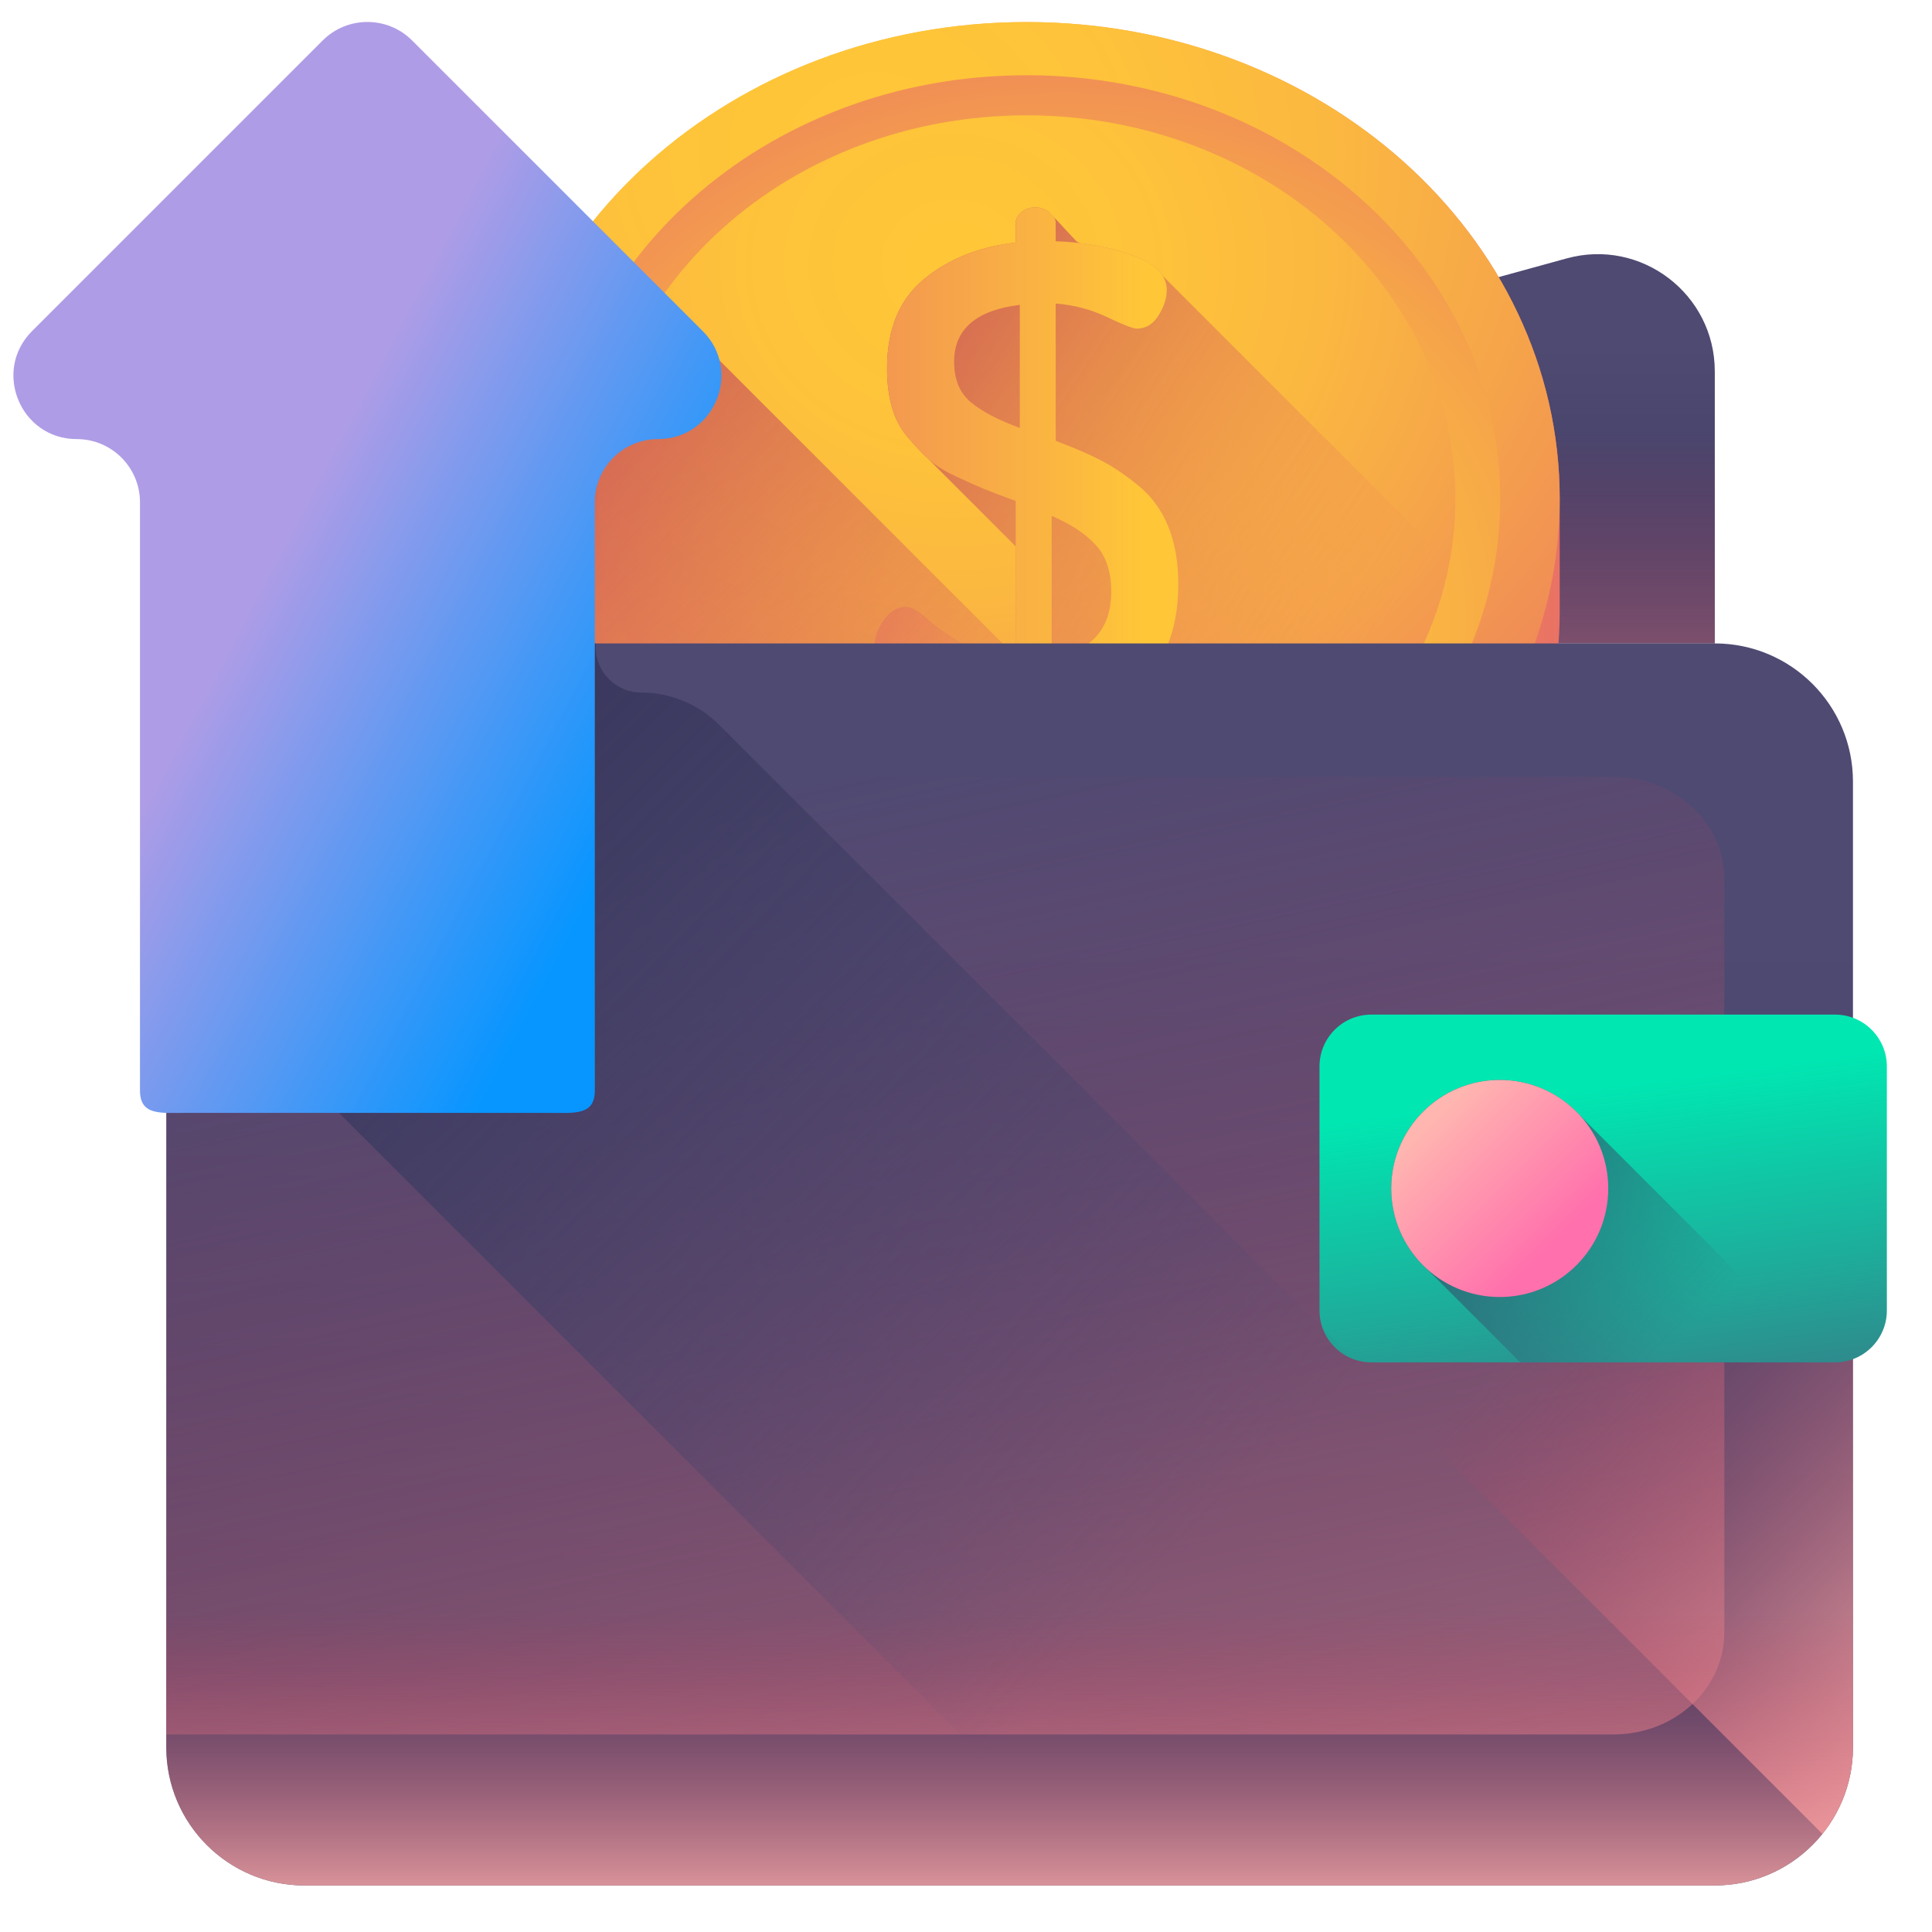 <svg width="33" height="33" viewBox="0 0 33 33" fill="none" xmlns="http://www.w3.org/2000/svg">
<g clip-path="url(#clip0_596_13971)">
<path d="M4.574 10.513C4.234 10.607 3.929 10.772 3.673 10.99H29.29V6.343C29.29 5.022 28.032 4.063 26.759 4.414L4.574 10.513Z" fill="url(#paint0_linear_596_13971)"/>
<path d="M4.634 10.99H29.29V6.343C29.29 5.022 28.032 4.063 26.759 4.414L4.575 10.513C4.571 10.514 4.568 10.515 4.565 10.516C4.296 10.591 4.355 10.99 4.634 10.99Z" fill="url(#paint1_linear_596_13971)"/>
<path d="M26.641 8.52C26.641 4.023 22.564 0.377 17.534 0.377C12.505 0.377 8.428 4.023 8.428 8.52V10.446C8.428 14.943 12.505 18.589 17.534 18.589C22.564 18.589 26.641 14.943 26.641 10.446C26.641 10.439 26.641 8.527 26.641 8.52Z" fill="url(#paint2_linear_596_13971)"/>
<path d="M25.034 3.901C23.392 1.772 20.645 0.377 17.534 0.377C14.423 0.377 11.677 1.772 10.035 3.901V15.065C11.677 17.194 14.423 18.589 17.534 18.589C20.645 18.589 23.392 17.194 25.034 15.065V3.901Z" fill="url(#paint3_linear_596_13971)"/>
<path d="M12.193 17.041C13.694 18.015 15.539 18.589 17.534 18.589C19.53 18.589 21.375 18.015 22.875 17.041V1.925C21.375 0.951 19.53 0.377 17.534 0.377C15.539 0.377 13.694 0.951 12.193 1.925V17.041Z" fill="url(#paint4_linear_596_13971)"/>
<path d="M15.466 18.378C16.13 18.516 16.823 18.589 17.534 18.589C18.246 18.589 18.939 18.516 19.603 18.378V0.588C18.939 0.45 18.246 0.377 17.534 0.377C16.823 0.377 16.13 0.45 15.466 0.588V18.378Z" fill="url(#paint5_linear_596_13971)"/>
<path d="M26.641 8.52C26.641 4.023 22.564 0.377 17.534 0.377C12.505 0.377 8.428 4.023 8.428 8.52C8.428 13.018 12.505 16.664 17.534 16.664C22.564 16.664 26.641 13.018 26.641 8.52Z" fill="url(#paint6_radial_596_13971)"/>
<path d="M25.625 8.52C25.625 4.524 22.003 1.285 17.534 1.285C13.066 1.285 9.444 4.524 9.444 8.52C9.444 12.516 13.066 15.756 17.534 15.756C22.003 15.756 25.625 12.516 25.625 8.52Z" fill="url(#paint7_radial_596_13971)"/>
<path d="M24.859 8.52C24.859 4.903 21.58 1.97 17.534 1.97C13.489 1.97 10.21 4.903 10.21 8.52C10.21 12.138 13.489 15.071 17.534 15.071C21.58 15.071 24.859 12.138 24.859 8.52Z" fill="url(#paint8_radial_596_13971)"/>
<path d="M26.194 11.046L19.857 4.709C19.767 4.568 19.593 4.451 19.334 4.358C19.054 4.258 18.756 4.189 18.441 4.152C18.424 4.141 18.407 4.132 18.389 4.124L17.922 3.623C17.849 3.569 17.77 3.542 17.685 3.542C17.592 3.542 17.513 3.569 17.448 3.623C17.382 3.677 17.349 3.739 17.349 3.808V4.144C16.725 4.213 16.202 4.421 15.782 4.769C15.361 5.116 15.151 5.624 15.151 6.294C15.151 6.533 15.178 6.75 15.232 6.947C15.286 7.143 15.375 7.314 15.498 7.46C15.622 7.607 15.739 7.732 15.851 7.836C15.852 7.836 15.853 7.837 15.854 7.838C15.854 7.838 17.308 9.293 17.309 9.293C17.323 9.308 17.336 9.322 17.349 9.335V11.271C17.008 11.247 16.706 11.159 16.446 11.005C16.186 10.851 15.981 10.707 15.832 10.572C15.684 10.437 15.563 10.37 15.472 10.37C15.334 10.37 15.211 10.443 15.104 10.589C14.997 10.736 14.943 10.882 14.943 11.028C14.943 11.262 15.075 11.492 15.338 11.719L19.984 16.366C22.918 15.634 25.255 13.623 26.194 11.046Z" fill="url(#paint9_linear_596_13971)"/>
<path d="M14.943 11.028C14.943 10.882 14.996 10.736 15.104 10.589C15.211 10.443 15.334 10.37 15.472 10.37C15.563 10.37 15.684 10.437 15.832 10.572C15.981 10.707 16.186 10.851 16.446 11.005C16.706 11.159 17.008 11.247 17.349 11.271V8.557C17.118 8.473 16.94 8.405 16.817 8.355C16.694 8.305 16.53 8.232 16.325 8.136C16.121 8.04 15.963 7.94 15.851 7.836C15.739 7.732 15.622 7.607 15.498 7.46C15.375 7.314 15.286 7.143 15.232 6.947C15.178 6.75 15.151 6.533 15.151 6.294C15.151 5.624 15.361 5.116 15.782 4.769C16.202 4.421 16.725 4.213 17.349 4.144V3.808C17.349 3.739 17.382 3.677 17.448 3.623C17.513 3.569 17.592 3.542 17.685 3.542C17.77 3.542 17.849 3.569 17.922 3.623C17.995 3.677 18.032 3.739 18.032 3.808V4.121C18.502 4.136 18.936 4.215 19.334 4.358C19.73 4.501 19.929 4.699 19.929 4.954C19.929 5.093 19.882 5.237 19.789 5.387C19.696 5.538 19.571 5.613 19.416 5.613C19.355 5.613 19.185 5.548 18.909 5.416C18.633 5.285 18.34 5.208 18.032 5.185V7.53C18.339 7.645 18.594 7.755 18.797 7.859C19 7.963 19.215 8.107 19.441 8.292C19.668 8.476 19.838 8.709 19.953 8.99C20.068 9.271 20.126 9.6 20.126 9.977C20.126 10.666 19.938 11.214 19.562 11.62C19.186 12.027 18.676 12.276 18.032 12.369V12.756C18.032 12.824 17.995 12.885 17.922 12.938C17.849 12.991 17.77 13.017 17.685 13.017C17.592 13.017 17.513 12.991 17.448 12.938C17.382 12.885 17.349 12.824 17.349 12.756V12.404C16.678 12.396 16.109 12.243 15.643 11.944C15.176 11.644 14.943 11.339 14.943 11.028ZM16.297 6.179C16.297 6.479 16.39 6.708 16.577 6.866C16.764 7.024 17.045 7.172 17.419 7.31V5.207C16.671 5.3 16.297 5.624 16.297 6.179ZM17.963 11.247C18.641 11.124 18.981 10.743 18.981 10.104C18.981 9.766 18.892 9.5 18.715 9.308C18.537 9.115 18.286 8.95 17.963 8.811V11.247Z" fill="url(#paint10_linear_596_13971)"/>
<path d="M17.534 18.589C19.61 18.589 21.524 17.968 23.055 16.922L10.035 3.901C9.022 5.214 8.428 6.805 8.428 8.52V10.446C8.428 14.943 12.505 18.589 17.534 18.589Z" fill="url(#paint11_linear_596_13971)"/>
<path d="M31.65 13.35V29.845C31.65 31.148 30.594 32.205 29.29 32.205H5.2C3.897 32.205 2.84 31.148 2.84 29.845V12.789C2.84 12.079 3.157 11.428 3.672 10.99H29.29C30.594 10.99 31.65 12.047 31.65 13.35Z" fill="url(#paint12_linear_596_13971)"/>
<path d="M2.84 13.269H27.559C28.605 13.269 29.453 14.05 29.453 15.013V27.883C29.453 28.846 28.605 29.626 27.559 29.626H2.84V13.269Z" fill="url(#paint13_linear_596_13971)"/>
<path d="M31.65 29.845V17.386C31.554 17.35 31.451 17.33 31.343 17.33H23.424C22.934 17.33 22.538 17.727 22.538 18.216V22.384C22.538 22.677 22.681 22.936 22.9 23.097L31.128 31.325C31.454 30.92 31.65 30.405 31.65 29.845Z" fill="url(#paint14_linear_596_13971)"/>
<path d="M31.343 23.27H23.424C22.934 23.27 22.538 22.873 22.538 22.384V18.216C22.538 17.727 22.934 17.33 23.424 17.33H31.343C31.832 17.33 32.229 17.727 32.229 18.216V22.384C32.229 22.873 31.832 23.27 31.343 23.27Z" fill="url(#paint15_linear_596_13971)"/>
<path d="M2.84 24.545V29.845C2.84 31.148 3.897 32.205 5.2 32.205H29.29C30.593 32.205 31.65 31.148 31.65 29.845V24.545H2.84Z" fill="url(#paint16_linear_596_13971)"/>
<path d="M26.99 19.056C26.651 18.681 26.161 18.446 25.616 18.446C24.593 18.446 23.763 19.276 23.763 20.3C23.763 20.845 23.998 21.335 24.372 21.674L25.968 23.27H31.204L26.99 19.056Z" fill="url(#paint17_linear_596_13971)"/>
<path d="M27.47 20.3C27.47 21.324 26.64 22.154 25.616 22.154C24.593 22.154 23.763 21.324 23.763 20.3C23.763 19.276 24.593 18.446 25.616 18.446C26.64 18.446 27.47 19.276 27.47 20.3Z" fill="url(#paint18_linear_596_13971)"/>
<path d="M10.951 11.829C10.523 11.829 10.175 11.481 10.175 11.053V10.992L10.176 10.99H3.672C3.157 11.428 2.84 12.079 2.84 12.789V16.059L18.986 32.205H29.29C30.059 32.205 30.742 31.837 31.173 31.268L12.286 12.382C11.932 12.028 11.452 11.829 10.951 11.829Z" fill="url(#paint19_linear_596_13971)"/>
<path d="M10.16 8.58V18.626C10.16 19.057 9.811 19.009 9.38 19.009H3.171C2.74 19.009 2.391 19.057 2.391 18.626V8.58C2.391 7.983 1.907 7.5 1.311 7.5C0.349 7.5 -0.133 6.336 0.547 5.656L5.512 0.691C5.934 0.27 6.617 0.27 7.039 0.691L12.004 5.656C12.684 6.336 12.203 7.5 11.24 7.5C10.644 7.5 10.16 7.983 10.16 8.58Z" fill="url(#paint20_linear_596_13971)"/>
</g>
<defs>
<linearGradient id="paint0_linear_596_13971" x1="16.482" y1="5.877" x2="16.482" y2="11.704" gradientUnits="userSpaceOnUse">
<stop stop-color="#4F4A72"/>
<stop offset="1" stop-color="#3B395F"/>
</linearGradient>
<linearGradient id="paint1_linear_596_13971" x1="16.841" y1="7.319" x2="16.841" y2="16.172" gradientUnits="userSpaceOnUse">
<stop stop-color="#B53759" stop-opacity="0"/>
<stop offset="1" stop-color="#FFB5B0"/>
</linearGradient>
<linearGradient id="paint2_linear_596_13971" x1="8.428" y1="9.483" x2="26.641" y2="9.483" gradientUnits="userSpaceOnUse">
<stop stop-color="#FFC738"/>
<stop offset="0.234" stop-color="#FEC33A"/>
<stop offset="0.445" stop-color="#FBB840"/>
<stop offset="0.647" stop-color="#F6A649"/>
<stop offset="0.843" stop-color="#F08D56"/>
<stop offset="1" stop-color="#E97264"/>
</linearGradient>
<linearGradient id="paint3_linear_596_13971" x1="16.668" y1="7.816" x2="24.152" y2="22.21" gradientUnits="userSpaceOnUse">
<stop stop-color="#FCA17A" stop-opacity="0"/>
<stop offset="0.152" stop-color="#F69373" stop-opacity="0.153"/>
<stop offset="0.416" stop-color="#EF816B" stop-opacity="0.416"/>
<stop offset="0.693" stop-color="#EA7666" stop-opacity="0.694"/>
<stop offset="1" stop-color="#E97264"/>
</linearGradient>
<linearGradient id="paint4_linear_596_13971" x1="17.254" y1="12.325" x2="16.37" y2="21.291" gradientUnits="userSpaceOnUse">
<stop stop-color="#E97264" stop-opacity="0"/>
<stop offset="1" stop-color="#B53759"/>
</linearGradient>
<linearGradient id="paint5_linear_596_13971" x1="15.731" y1="12.782" x2="12.998" y2="17.78" gradientUnits="userSpaceOnUse">
<stop stop-color="#E97264" stop-opacity="0"/>
<stop offset="1" stop-color="#B53759"/>
</linearGradient>
<radialGradient id="paint6_radial_596_13971" cx="0" cy="0" r="1" gradientUnits="userSpaceOnUse" gradientTransform="translate(14.992 2.625) scale(17.169 15.355)">
<stop stop-color="#FFC738"/>
<stop offset="0.234" stop-color="#FEC33A"/>
<stop offset="0.445" stop-color="#FBB840"/>
<stop offset="0.647" stop-color="#F6A649"/>
<stop offset="0.843" stop-color="#F08D56"/>
<stop offset="1" stop-color="#E97264"/>
</radialGradient>
<radialGradient id="paint7_radial_596_13971" cx="0" cy="0" r="1" gradientUnits="userSpaceOnUse" gradientTransform="translate(18.161 10.59) rotate(180) scale(12.663 11.324)">
<stop stop-color="#FFC738"/>
<stop offset="0.234" stop-color="#FEC33A"/>
<stop offset="0.445" stop-color="#FBB840"/>
<stop offset="0.647" stop-color="#F6A649"/>
<stop offset="0.843" stop-color="#F08D56"/>
<stop offset="1" stop-color="#E97264"/>
</radialGradient>
<radialGradient id="paint8_radial_596_13971" cx="0" cy="0" r="1" gradientUnits="userSpaceOnUse" gradientTransform="translate(16.288 4.512) scale(14.256 12.749)">
<stop stop-color="#FFC738"/>
<stop offset="0.234" stop-color="#FEC33A"/>
<stop offset="0.445" stop-color="#FBB840"/>
<stop offset="0.647" stop-color="#F6A649"/>
<stop offset="0.843" stop-color="#F08D56"/>
<stop offset="1" stop-color="#E97264"/>
</radialGradient>
<linearGradient id="paint9_linear_596_13971" x1="22.605" y1="12.268" x2="11.901" y2="5.241" gradientUnits="userSpaceOnUse">
<stop stop-color="#E97264" stop-opacity="0"/>
<stop offset="1" stop-color="#B53759"/>
</linearGradient>
<linearGradient id="paint10_linear_596_13971" x1="19.613" y1="8.28" x2="11.452" y2="8.28" gradientUnits="userSpaceOnUse">
<stop stop-color="#FFC738"/>
<stop offset="1" stop-color="#E97264"/>
</linearGradient>
<linearGradient id="paint11_linear_596_13971" x1="18.048" y1="17.545" x2="5.157" y2="4.654" gradientUnits="userSpaceOnUse">
<stop stop-color="#E97264" stop-opacity="0"/>
<stop offset="1" stop-color="#B53759"/>
</linearGradient>
<linearGradient id="paint12_linear_596_13971" x1="17.245" y1="15.89" x2="17.245" y2="34.482" gradientUnits="userSpaceOnUse">
<stop stop-color="#4F4A72"/>
<stop offset="1" stop-color="#3B395F"/>
</linearGradient>
<linearGradient id="paint13_linear_596_13971" x1="14.24" y1="13.243" x2="21.049" y2="45.353" gradientUnits="userSpaceOnUse">
<stop stop-color="#B53759" stop-opacity="0"/>
<stop offset="1" stop-color="#FFB5B0"/>
</linearGradient>
<linearGradient id="paint14_linear_596_13971" x1="27.971" y1="20.945" x2="35.247" y2="28.221" gradientUnits="userSpaceOnUse">
<stop stop-color="#B53759" stop-opacity="0"/>
<stop offset="1" stop-color="#FFB5B0"/>
</linearGradient>
<linearGradient id="paint15_linear_596_13971" x1="27.157" y1="18.593" x2="28.298" y2="27.197" gradientUnits="userSpaceOnUse">
<stop stop-color="#00E7B2"/>
<stop offset="0.414" stop-color="#1FA999"/>
<stop offset="1" stop-color="#4F4A72"/>
</linearGradient>
<linearGradient id="paint16_linear_596_13971" x1="17.245" y1="27.53" x2="17.245" y2="33.039" gradientUnits="userSpaceOnUse">
<stop stop-color="#B53759" stop-opacity="0"/>
<stop offset="1" stop-color="#FFB5B0"/>
</linearGradient>
<linearGradient id="paint17_linear_596_13971" x1="28.411" y1="23.095" x2="23.631" y2="18.315" gradientUnits="userSpaceOnUse">
<stop stop-color="#3B395F" stop-opacity="0"/>
<stop offset="1" stop-color="#3B395F"/>
</linearGradient>
<linearGradient id="paint18_linear_596_13971" x1="24.47" y1="19.154" x2="26.542" y2="21.226" gradientUnits="userSpaceOnUse">
<stop stop-color="#FFB5B0"/>
<stop offset="1" stop-color="#FF70AC"/>
</linearGradient>
<linearGradient id="paint19_linear_596_13971" x1="20.105" y1="26.762" x2="7.805" y2="14.462" gradientUnits="userSpaceOnUse">
<stop stop-color="#4F4A72" stop-opacity="0"/>
<stop offset="1" stop-color="#3B395F"/>
</linearGradient>
<linearGradient id="paint20_linear_596_13971" x1="4.561" y1="9.671" x2="11.212" y2="13.185" gradientUnits="userSpaceOnUse">
<stop stop-color="#AF9CE6"/>
<stop offset="1" stop-color="#0796FF"/>
</linearGradient>
<clipPath id="clip0_596_13971">
<rect width="32" height="32" fill="white" transform="translate(0.229 0.25)"/>
</clipPath>
</defs>
</svg>
